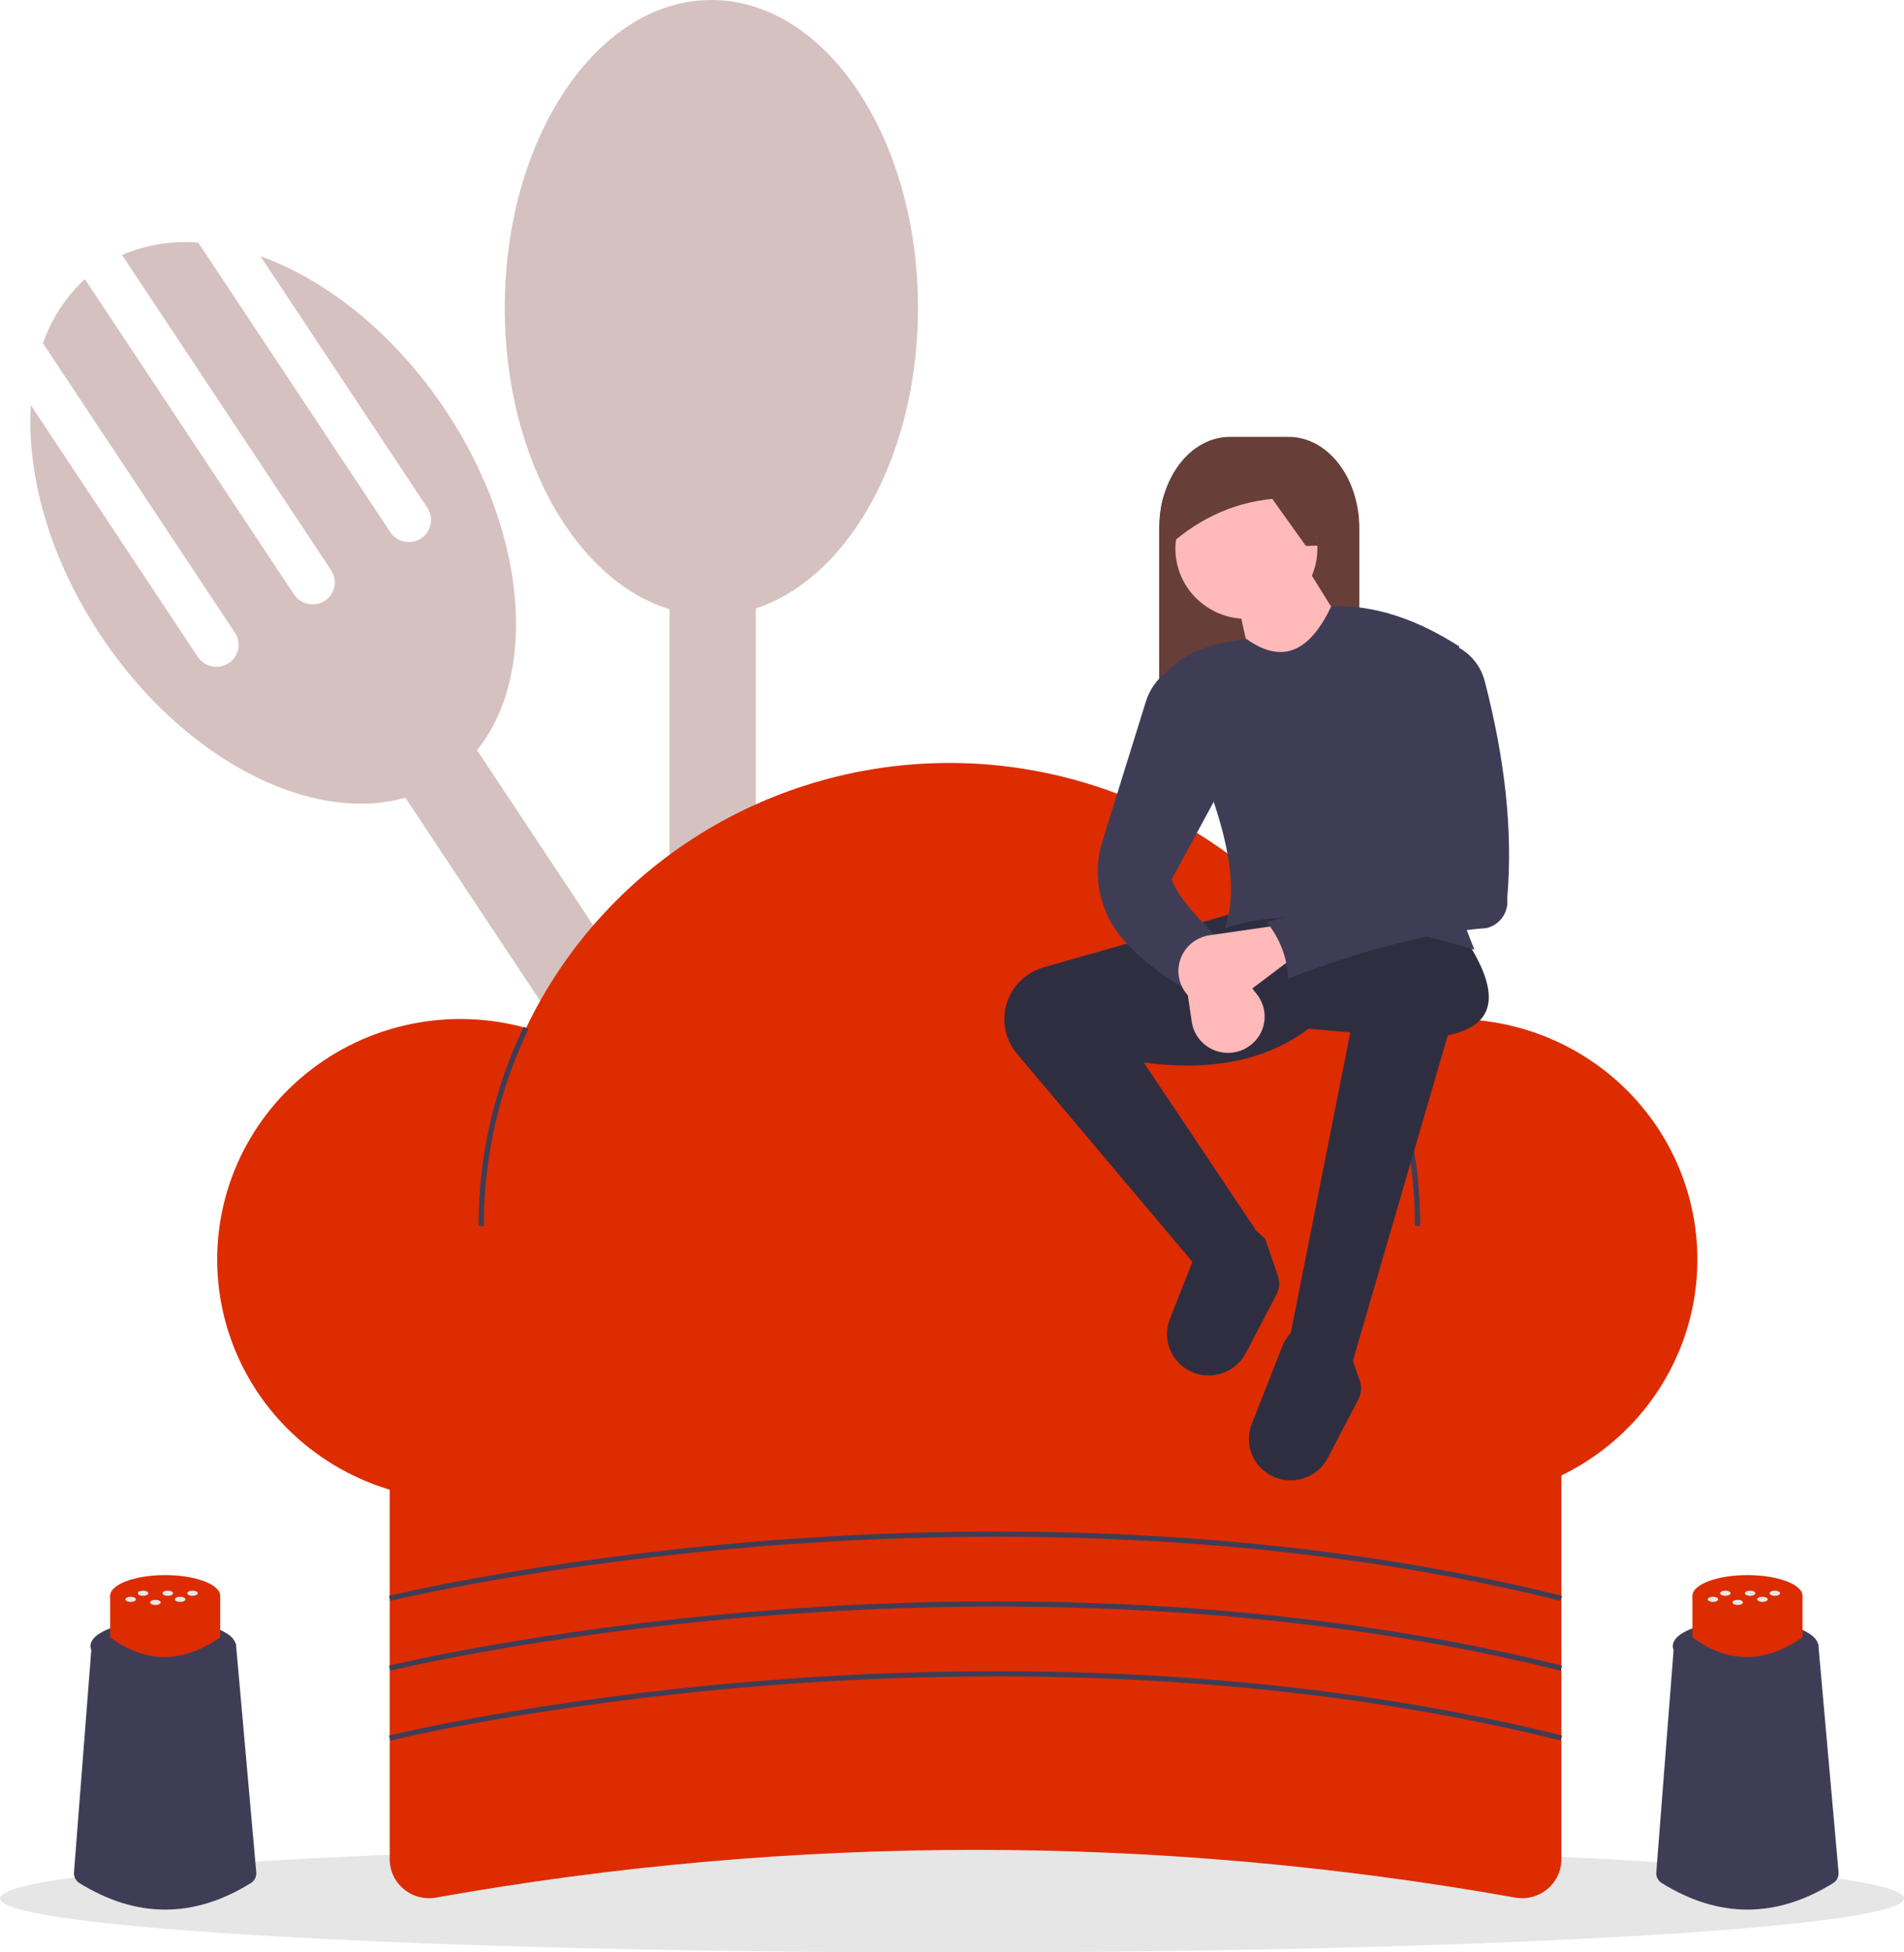 <svg width="800" height="820" viewBox="0 0 800 820" fill="none" xmlns="http://www.w3.org/2000/svg">
<g id="girl_chef">
<path id="Vector" d="M516.657 183.497H541.534C549.389 183.497 556.921 187.538 562.475 194.733C568.029 201.927 571.149 211.685 571.149 221.859V292.448H487.042V221.859C487.042 216.821 487.808 211.833 489.296 207.179C490.784 202.524 492.966 198.295 495.716 194.733C498.466 191.17 501.731 188.345 505.324 186.417C508.917 184.489 512.768 183.497 516.657 183.497V183.497Z" fill="#673E38"/>
<path id="Vector_2" d="M181.623 286.709L151.3 306.369L467.102 782.329L497.426 762.669L181.623 286.709Z" fill="#D6C1C1"/>
<path id="Vector_3" d="M109.431 107.592L179.59 213.332C180.949 215.379 181.429 217.877 180.925 220.274C180.421 222.672 178.974 224.773 176.902 226.116C174.831 227.459 172.304 227.934 169.879 227.436C167.453 226.937 165.328 225.507 163.969 223.459L83.313 101.899C72.365 100.996 61.361 102.782 51.281 107.1L139.159 239.544C140.517 241.592 140.996 244.089 140.492 246.486C139.987 248.883 138.541 250.984 136.469 252.327C134.398 253.669 131.873 254.144 129.447 253.646C127.022 253.148 124.897 251.719 123.538 249.672L35.66 117.227C27.637 124.646 21.595 133.911 18.072 144.197L98.728 265.757C100.085 267.805 100.565 270.302 100.06 272.699C99.556 275.096 98.109 277.197 96.038 278.539C93.967 279.882 91.441 280.357 89.016 279.859C86.591 279.361 84.465 277.932 83.106 275.885L12.948 170.145C11.146 199.628 20.87 234.573 42.182 266.693C81.791 326.39 146.401 353.712 186.493 327.72C226.585 301.727 226.976 232.262 187.367 172.566C166.055 140.446 137.506 117.706 109.431 107.592Z" fill="#D6C1C1"/>
<path id="Vector_4" d="M317.583 221.597H281.319V790.796H317.583V221.597Z" fill="#D6C1C1"/>
<path id="Vector_5" d="M298.901 258.529C346.847 258.529 385.714 200.656 385.714 129.265C385.714 57.874 346.847 0 298.901 0C250.955 0 212.088 57.874 212.088 129.265C212.088 200.656 250.955 258.529 298.901 258.529Z" fill="#D6C1C1"/>
<path id="Vector_6" d="M400 820C620.914 820 800 809.843 800 797.313C800 784.784 620.914 774.626 400 774.626C179.086 774.626 0 784.784 0 797.313C0 809.843 179.086 820 400 820Z" fill="#E6E6E6"/>
<path id="Vector_7" d="M636.558 796.98C486.654 770.271 333.126 770.271 183.222 796.98C180.841 797.406 178.394 797.311 176.054 796.701C173.715 796.09 171.539 794.98 169.68 793.448C167.822 791.915 166.327 789.998 165.3 787.832C164.273 785.666 163.739 783.304 163.736 780.912V577.889H656.044V780.912C656.042 783.304 655.508 785.666 654.481 787.832C653.454 789.998 651.958 791.915 650.1 793.448C648.242 794.98 646.066 796.09 643.726 796.701C641.386 797.311 638.939 797.406 636.558 796.98V796.98Z" fill="#DD2C00"/>
<path id="Vector_8" d="M610.989 427.986C599.622 427.975 588.332 429.843 577.588 433.511C561.916 399.91 536.873 371.425 505.399 351.398C473.925 331.372 437.325 320.636 399.895 320.449C362.465 320.262 325.757 330.632 294.08 350.343C262.403 370.054 237.07 398.287 221.056 431.73C205.286 427.357 188.685 426.795 172.65 430.09C156.614 433.385 141.615 440.441 128.915 450.664C116.215 460.887 106.187 473.977 99.675 488.831C93.162 503.686 90.357 519.871 91.495 536.021C92.633 552.172 97.68 567.815 106.213 581.634C114.745 595.453 126.512 607.043 140.523 615.427C154.534 623.811 170.378 628.744 186.72 629.81C203.063 630.876 219.425 628.045 234.429 621.553C252.463 648.717 277.094 670.981 306.073 686.313C335.052 701.645 367.455 709.555 400.323 709.321C433.191 709.088 465.475 700.717 494.228 684.975C522.981 669.233 547.285 646.62 564.922 619.203C578.7 626.079 593.875 629.78 609.308 630.03C624.74 630.28 640.03 627.072 654.029 620.646C668.028 614.22 680.372 604.743 690.137 592.927C699.901 581.111 706.831 567.262 710.406 552.42C713.982 537.578 714.111 522.128 710.783 507.23C707.454 492.331 700.756 478.372 691.19 466.399C681.623 454.425 669.438 444.749 655.548 438.096C641.658 431.443 626.424 427.987 610.989 427.986V427.986Z" fill="#DD2C00"/>
<path id="Vector_9" d="M203.297 514.886H201.099C201.024 485.962 207.5 457.388 220.052 431.26L222.038 432.191C209.626 458.028 203.222 486.284 203.297 514.886V514.886Z" fill="#3F3D56"/>
<path id="Vector_10" d="M596.703 514.886H594.505C594.573 486.943 588.462 459.323 576.6 433.959L578.596 433.049C590.592 458.698 596.772 486.629 596.703 514.886V514.886Z" fill="#3F3D56"/>
<path id="Vector_11" d="M164.001 672.362L163.471 670.253C164.092 670.101 226.552 654.937 318.087 647.413C402.571 640.469 529.83 638.794 656.312 670.254L655.776 672.361C529.604 640.979 402.623 642.647 318.315 649.575C226.944 657.082 164.62 672.21 164.001 672.362Z" fill="#3F3D56"/>
<path id="Vector_12" d="M164.001 701.691L163.471 699.582C164.092 699.43 226.552 684.266 318.087 676.742C402.571 669.798 529.83 668.123 656.312 699.583L655.776 701.69C529.604 670.308 402.623 671.978 318.315 678.904C226.944 686.411 164.62 701.539 164.001 701.691Z" fill="#3F3D56"/>
<path id="Vector_13" d="M164.001 731.02L163.471 728.911C164.092 728.759 226.552 713.595 318.087 706.071C402.571 699.127 529.83 697.452 656.312 728.912L655.776 731.019C529.604 699.637 402.623 701.307 318.315 708.233C226.944 715.74 164.62 730.868 164.001 731.02Z" fill="#3F3D56"/>
<path id="Vector_14" d="M568.425 571.541L541.799 562.592L567.36 433.622L549.787 432.043C532.651 445.039 509.831 450.134 480.557 446.256L527.42 516.268L503.525 532.942L427.296 442.559C423.86 438.485 421.978 433.349 421.978 428.045C421.978 423.128 423.596 418.344 426.587 414.415C429.579 410.487 433.781 407.626 438.561 406.265L519.965 383.087L615.289 393.615C629.7 415.334 630.264 430.439 608.325 434.796L568.425 571.541Z" fill="#2F2E41"/>
<path id="Vector_15" d="M541.173 621.713C538.421 621.541 535.748 620.729 533.372 619.344C530.997 617.959 528.985 616.04 527.501 613.743C526.016 611.445 525.101 608.834 524.829 606.121C524.557 603.408 524.937 600.67 525.936 598.129L539.173 564.482C545.897 551.891 555.126 553.467 566.022 564.482L571.348 579.923C571.786 581.194 571.96 582.54 571.859 583.88C571.758 585.219 571.384 586.525 570.76 587.718L557.857 612.376C556.293 615.365 553.883 617.84 550.92 619.498C547.957 621.156 544.571 621.925 541.173 621.713V621.713Z" fill="#2F2E41"/>
<path id="Vector_16" d="M506.761 577.651C504.008 577.479 501.336 576.667 498.96 575.283C496.584 573.898 494.573 571.979 493.088 569.681C491.604 567.383 490.689 564.772 490.417 562.059C490.145 559.346 490.524 556.608 491.524 554.067L504.761 520.42C511.485 507.829 520.713 509.405 531.61 520.42L536.935 535.861C537.374 537.133 537.548 538.479 537.447 539.818C537.346 541.158 536.972 542.463 536.348 543.656L523.445 568.315C521.881 571.304 519.47 573.778 516.508 575.436C513.545 577.094 510.158 577.864 506.761 577.651Z" fill="#2F2E41"/>
<path id="Vector_17" d="M523.693 259.907C540.163 259.907 553.515 246.709 553.515 230.429C553.515 214.148 540.163 200.95 523.693 200.95C507.222 200.95 493.871 214.148 493.871 230.429C493.871 246.709 507.222 259.907 523.693 259.907Z" fill="#FFB9B9"/>
<path id="Vector_18" d="M570.023 272.015L529.017 293.071L520.497 255.17L548.721 237.798L570.023 272.015Z" fill="#FFB9B9"/>
<path id="Vector_19" d="M619.548 398.879C578.632 386.663 541.507 380.333 514.639 389.93C523.9 364.177 506.807 324.851 488.012 284.649C496.122 274.17 509.052 270.111 523.692 268.33C539.711 279.827 550.88 272.448 559.372 254.643C577.892 253.908 595.74 260.392 613.158 271.488C599.542 314.598 601.993 357.048 619.548 398.879Z" fill="#3F3D56"/>
<path id="Vector_20" d="M514.106 396.247C507.645 400.012 501.682 406.353 496 414.145C486.398 408.335 477.947 401.719 471.29 393.851C466.63 388.272 463.453 381.631 462.047 374.532C460.64 367.432 461.048 360.097 463.235 353.193L481.433 294.729C482.945 289.873 485.881 285.57 489.87 282.367L492.272 280.437L516.236 325.182L492.272 369.4C495.311 377.455 504.266 386.757 514.106 396.247Z" fill="#3F3D56"/>
<path id="Vector_21" d="M522.355 440.822C520.182 441.801 517.809 442.267 515.423 442.183C513.037 442.099 510.703 441.467 508.606 440.338C506.51 439.208 504.708 437.612 503.343 435.675C501.978 433.739 501.088 431.514 500.743 429.179L496.782 402.376L510.628 395.006L528.201 417.746C529.604 419.562 530.576 421.668 531.043 423.906C531.51 426.145 531.461 428.458 530.9 430.676C530.338 432.893 529.278 434.956 527.799 436.713C526.32 438.47 524.459 439.874 522.355 440.822V440.822Z" fill="#FFB9B9"/>
<path id="Vector_22" d="M553.78 229.139L548.688 229.288L534.564 209.51C516.466 211.36 501.636 219.132 489.086 231.038L487.813 222.653C486.6 214.656 488.533 206.504 493.214 199.872C497.896 193.241 504.97 188.636 512.981 187.003H512.981C517.19 186.145 521.53 186.134 525.742 186.972C529.955 187.809 533.953 189.476 537.499 191.875C541.045 194.273 544.066 197.354 546.381 200.932C548.696 204.51 550.258 208.513 550.973 212.701L553.78 229.139Z" fill="#673E38"/>
<path id="Vector_23" d="M496.515 414.156C495.524 412.008 495.053 409.662 495.138 407.303C495.223 404.944 495.862 402.638 497.005 400.565C498.148 398.493 499.763 396.712 501.722 395.362C503.681 394.013 505.931 393.134 508.294 392.792L535.409 388.877L542.864 402.564L519.86 419.934C518.023 421.322 515.893 422.282 513.628 422.744C511.363 423.206 509.023 423.157 506.78 422.602C504.537 422.047 502.449 420.999 500.672 419.537C498.895 418.075 497.474 416.235 496.515 414.156V414.156Z" fill="#FFB9B9"/>
<path id="Vector_24" d="M624.714 389.775C598.917 391.755 570.751 399.707 541.266 410.987C540.9 402.334 537.725 394.028 532.213 387.298C558.993 380.326 583.294 372.143 598.247 359.399L589.194 292.018L608.898 269.909L612.296 271.662C615.119 273.112 617.602 275.132 619.584 277.592C621.566 280.051 623.002 282.895 623.801 285.939C632.12 317.928 635.816 348.578 633.275 377.421C633.603 380.156 632.916 382.915 631.342 385.187C629.767 387.459 627.413 389.089 624.714 389.775V389.775Z" fill="#3F3D56"/>
<path id="Vector_25" d="M105.369 790.917C81.378 805.75 57.386 805.744 33.394 790.898C32.635 790.436 32.018 789.777 31.611 788.992C31.204 788.208 31.022 787.328 31.085 786.449L38.571 690.248H99.121L107.674 786.415C107.748 787.303 107.572 788.193 107.165 788.988C106.758 789.782 106.137 790.45 105.369 790.917V790.917Z" fill="#3F3D56"/>
<path id="Vector_26" d="M68.567 702.219C85.442 702.219 99.121 697.347 99.121 691.337C99.121 685.326 85.442 680.454 68.567 680.454C51.692 680.454 38.013 685.326 38.013 691.337C38.013 697.347 51.692 702.219 68.567 702.219Z" fill="#3F3D56"/>
<path id="Vector_27" d="M92.516 687.663C76.594 698.734 61.182 698.734 46.278 687.663V670.251H92.516V687.663Z" fill="#DD2C00"/>
<path id="Vector_28" d="M69.397 678.957C82.165 678.957 92.516 675.059 92.516 670.251C92.516 665.443 82.165 661.545 69.397 661.545C56.628 661.545 46.278 665.443 46.278 670.251C46.278 675.059 56.628 678.957 69.397 678.957Z" fill="#DD2C00"/>
<path id="Vector_29" d="M70.498 670.251C71.714 670.251 72.699 669.764 72.699 669.163C72.699 668.562 71.714 668.075 70.498 668.075C69.282 668.075 68.296 668.562 68.296 669.163C68.296 669.764 69.282 670.251 70.498 670.251Z" fill="#E6E6E6"/>
<path id="Vector_30" d="M80.894 670.251C82.111 670.251 83.096 669.764 83.096 669.163C83.096 668.562 82.111 668.075 80.894 668.075C79.678 668.075 78.693 668.562 78.693 669.163C78.693 669.764 79.678 670.251 80.894 670.251Z" fill="#E6E6E6"/>
<path id="Vector_31" d="M75.696 672.821C76.912 672.821 77.898 672.333 77.898 671.732C77.898 671.131 76.912 670.644 75.696 670.644C74.48 670.644 73.494 671.131 73.494 671.732C73.494 672.333 74.48 672.821 75.696 672.821Z" fill="#E6E6E6"/>
<path id="Vector_32" d="M54.902 672.821C56.118 672.821 57.104 672.333 57.104 671.732C57.104 671.131 56.118 670.644 54.902 670.644C53.686 670.644 52.7 671.131 52.7 671.732C52.7 672.333 53.686 672.821 54.902 672.821Z" fill="#E6E6E6"/>
<path id="Vector_33" d="M60.101 670.251C61.317 670.251 62.303 669.764 62.303 669.163C62.303 668.562 61.317 668.075 60.101 668.075C58.885 668.075 57.899 668.562 57.899 669.163C57.899 669.764 58.885 670.251 60.101 670.251Z" fill="#E6E6E6"/>
<path id="Vector_34" d="M65.299 674.105C66.515 674.105 67.501 673.618 67.501 673.017C67.501 672.416 66.515 671.929 65.299 671.929C64.083 671.929 63.097 672.416 63.097 673.017C63.097 673.618 64.083 674.105 65.299 674.105Z" fill="#E6E6E6"/>
<path id="Vector_35" d="M770.204 790.917C746.212 805.75 722.221 805.744 698.229 790.898C697.47 790.436 696.853 789.777 696.446 788.992C696.039 788.208 695.857 787.328 695.92 786.449L703.406 690.248H763.956L772.509 786.415C772.583 787.303 772.406 788.193 771.999 788.988C771.593 789.782 770.971 790.45 770.204 790.917V790.917Z" fill="#3F3D56"/>
<path id="Vector_36" d="M733.402 702.219C750.277 702.219 763.957 697.347 763.957 691.337C763.957 685.326 750.277 680.454 733.402 680.454C716.528 680.454 702.848 685.326 702.848 691.337C702.848 697.347 716.528 702.219 733.402 702.219Z" fill="#3F3D56"/>
<path id="Vector_37" d="M757.351 687.663C741.43 698.734 726.017 698.734 711.113 687.663V670.251H757.351V687.663Z" fill="#DD2C00"/>
<path id="Vector_38" d="M734.232 678.957C747 678.957 757.351 675.059 757.351 670.251C757.351 665.443 747 661.545 734.232 661.545C721.464 661.545 711.113 665.443 711.113 670.251C711.113 675.059 721.464 678.957 734.232 678.957Z" fill="#DD2C00"/>
<path id="Vector_39" d="M735.333 670.251C736.549 670.251 737.535 669.764 737.535 669.163C737.535 668.562 736.549 668.075 735.333 668.075C734.117 668.075 733.131 668.562 733.131 669.163C733.131 669.764 734.117 670.251 735.333 670.251Z" fill="#E6E6E6"/>
<path id="Vector_40" d="M745.729 670.251C746.945 670.251 747.931 669.764 747.931 669.163C747.931 668.562 746.945 668.075 745.729 668.075C744.513 668.075 743.527 668.562 743.527 669.163C743.527 669.764 744.513 670.251 745.729 670.251Z" fill="#E6E6E6"/>
<path id="Vector_41" d="M740.531 672.821C741.747 672.821 742.733 672.333 742.733 671.732C742.733 671.131 741.747 670.644 740.531 670.644C739.315 670.644 738.33 671.131 738.33 671.732C738.33 672.333 739.315 672.821 740.531 672.821Z" fill="#E6E6E6"/>
<path id="Vector_42" d="M719.738 672.821C720.954 672.821 721.94 672.333 721.94 671.732C721.94 671.131 720.954 670.644 719.738 670.644C718.522 670.644 717.536 671.131 717.536 671.732C717.536 672.333 718.522 672.821 719.738 672.821Z" fill="#E6E6E6"/>
<path id="Vector_43" d="M724.936 670.251C726.152 670.251 727.138 669.764 727.138 669.163C727.138 668.562 726.152 668.075 724.936 668.075C723.72 668.075 722.734 668.562 722.734 669.163C722.734 669.764 723.72 670.251 724.936 670.251Z" fill="#E6E6E6"/>
<path id="Vector_44" d="M730.134 674.105C731.35 674.105 732.336 673.618 732.336 673.017C732.336 672.416 731.35 671.929 730.134 671.929C728.918 671.929 727.933 672.416 727.933 673.017C727.933 673.618 728.918 674.105 730.134 674.105Z" fill="#E6E6E6"/>
</g>
</svg>
